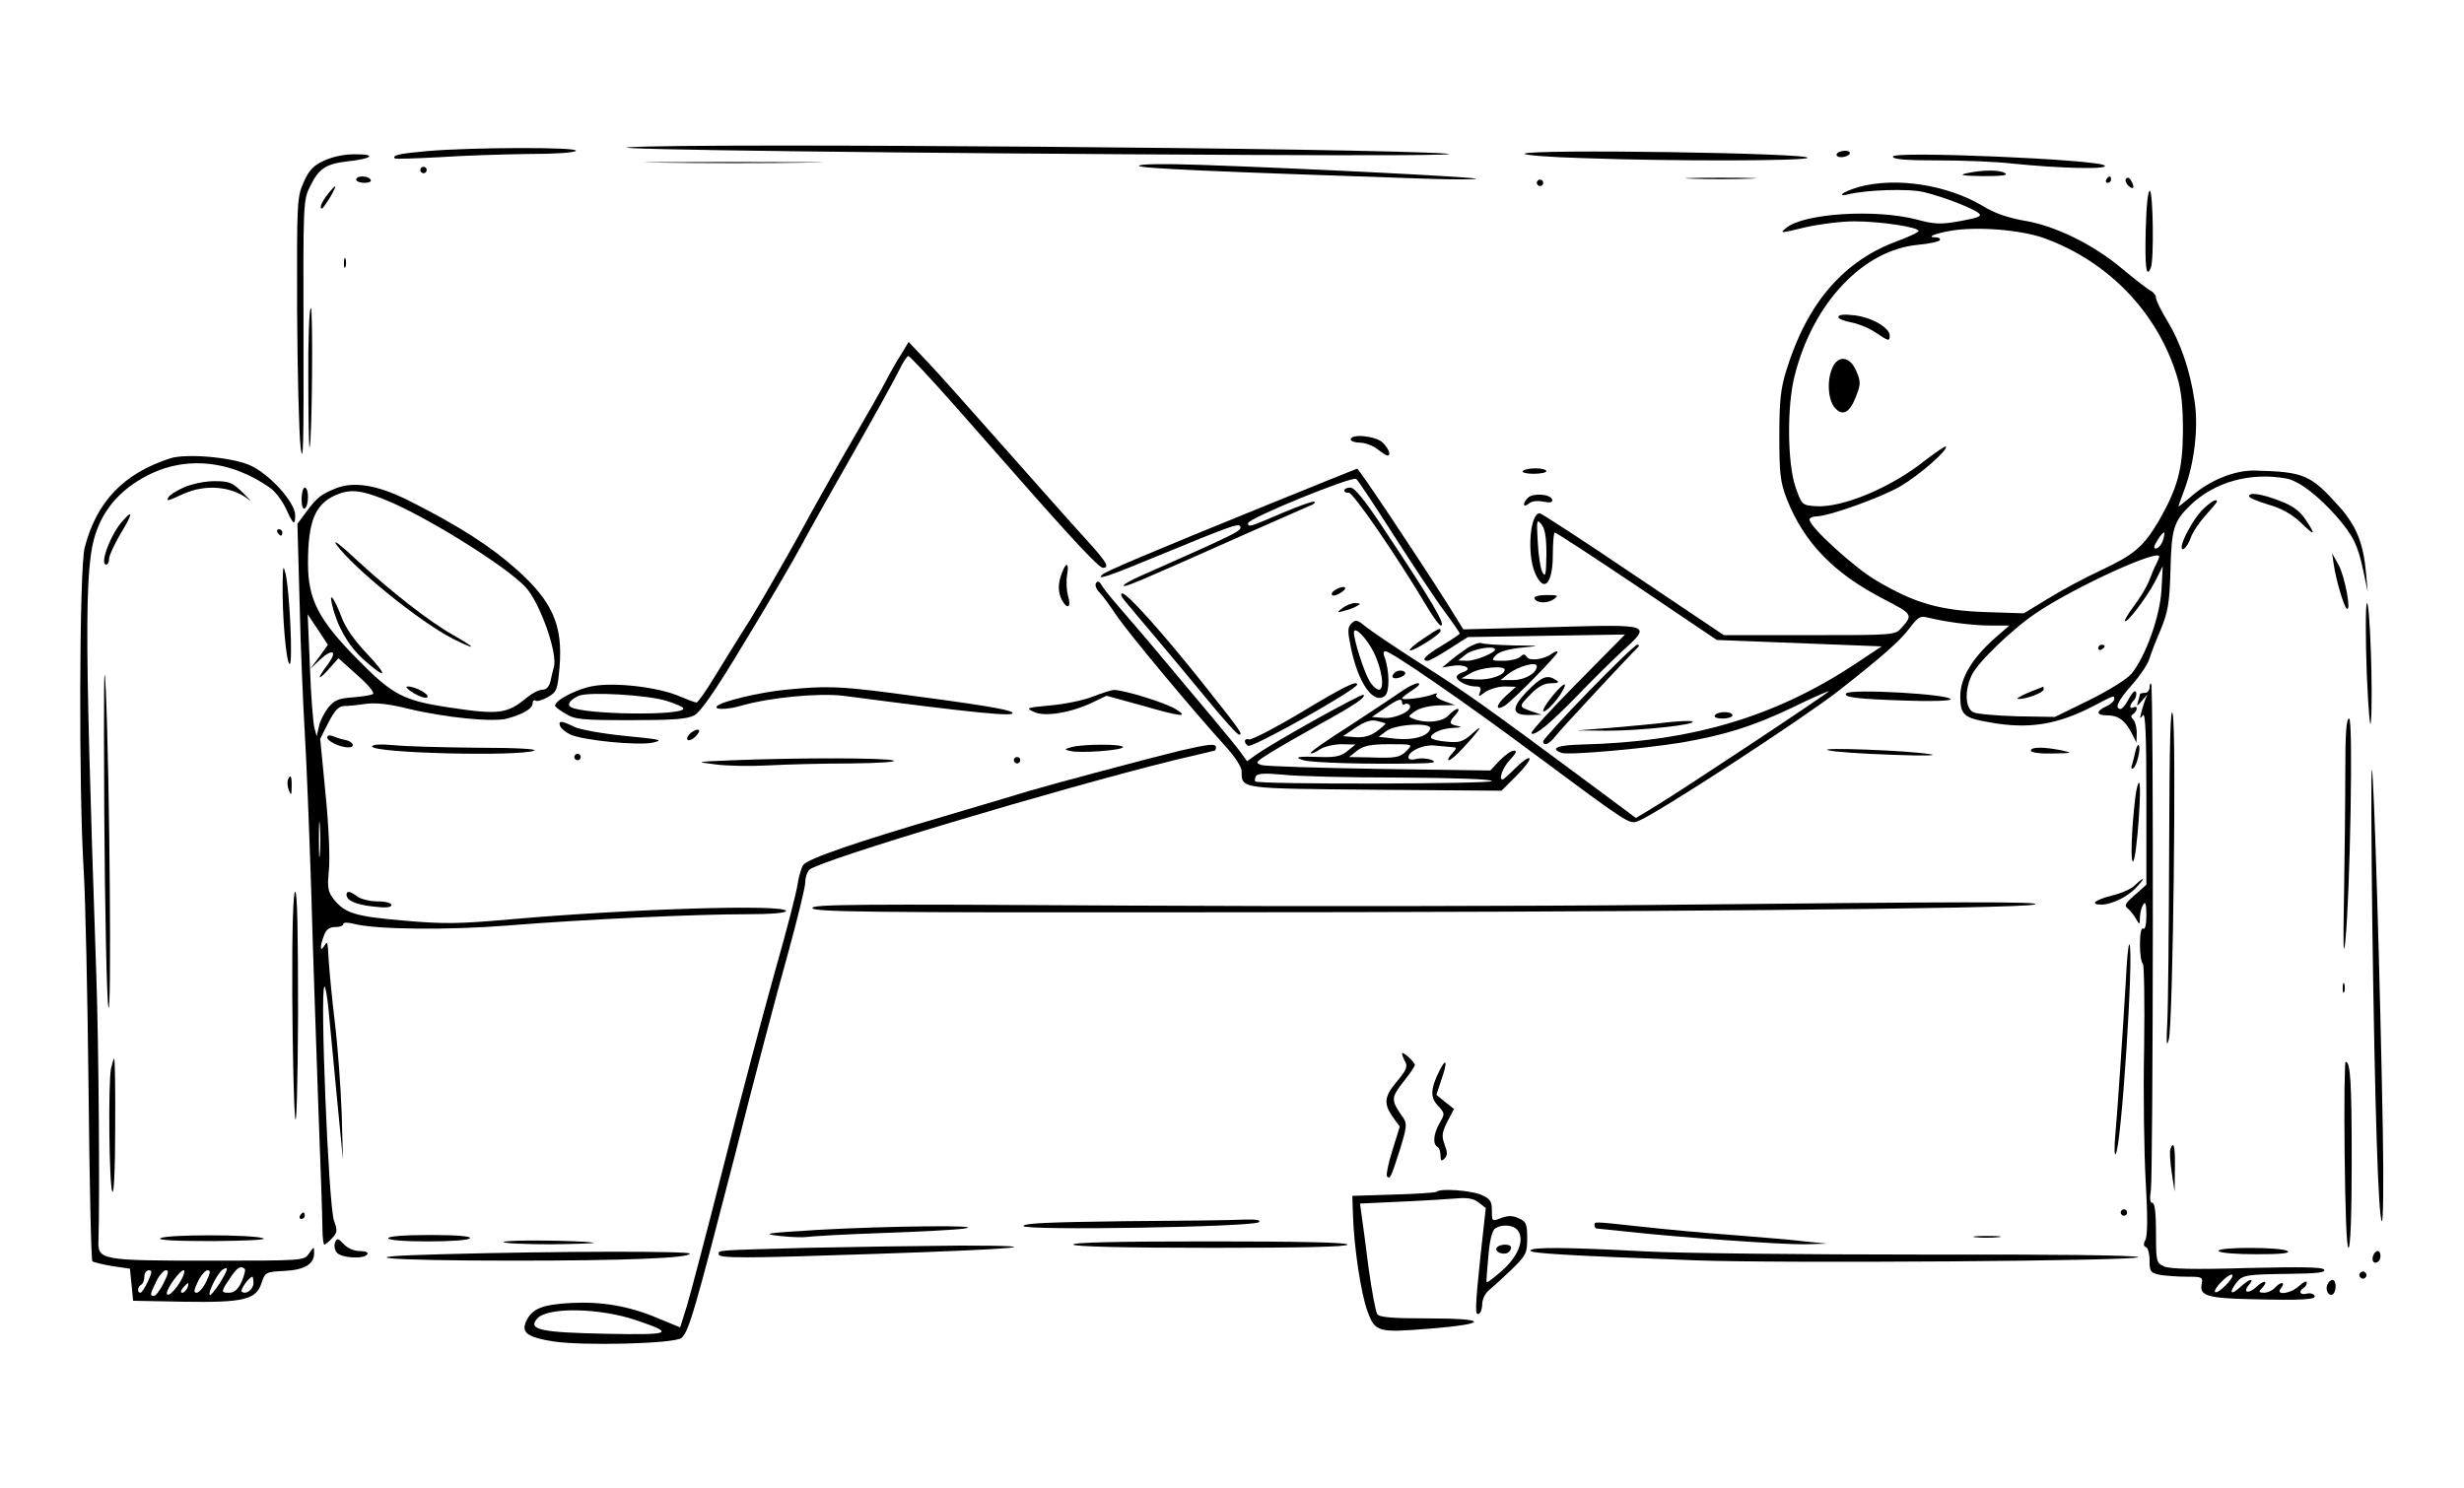 <?xml version="1.0" standalone="no"?>
<!DOCTYPE svg PUBLIC "-//W3C//DTD SVG 20010904//EN"
 "http://www.w3.org/TR/2001/REC-SVG-20010904/DTD/svg10.dtd">
<svg version="1.0" xmlns="http://www.w3.org/2000/svg"
 width="768pt" height="464pt" viewBox="0 0 768 464"
 preserveAspectRatio="xMidYMid meet">

<g transform="translate(0,464) scale(0.1,-0.1)"
fill="#000000" stroke="none">
<path d="M1960 4181 c-96 -7 866 -19 1935 -24 391 -2 667 -1 615 4 -213 17
-2335 34 -2550 20z"/>
<path d="M1331 4169 c-88 -8 -110 -13 -100 -23 2 -2 65 0 139 4 74 5 199 9
277 10 83 0 144 4 148 10 7 12 -324 11 -464 -1z"/>
<path d="M4752 4161 c-7 -4 74 -11 184 -14 277 -10 692 -9 698 1 9 15 -859 28
-882 13z"/>
<path d="M5725 4160 c-3 -5 3 -10 14 -10 11 0 23 5 26 10 3 6 -3 10 -14 10
-11 0 -23 -4 -26 -10z"/>
<path d="M1012 4140 c-34 -15 -48 -29 -65 -67 -21 -47 -22 -57 -21 -398 1
-192 6 -386 11 -430 8 -62 10 15 9 345 -1 420 -1 426 21 470 27 55 49 69 116
77 76 8 93 22 27 22 -33 1 -72 -7 -98 -19z"/>
<path d="M5900 4152 c0 -9 41 -12 141 -12 77 0 182 -4 232 -10 149 -15 300
-19 287 -6 -19 19 -660 46 -660 28z"/>
<path d="M2063 4133 c126 -2 328 -2 450 0 122 1 20 2 -228 2 -247 0 -347 -1
-222 -2z"/>
<path d="M3550 4123 c0 -8 234 -18 890 -40 91 -3 163 -3 160 0 -5 5 -533 32
-857 43 -115 4 -193 3 -193 -3z"/>
<path d="M1310 4110 c0 -5 5 -10 10 -10 6 0 10 5 10 10 0 6 -4 10 -10 10 -5 0
-10 -4 -10 -10z"/>
<path d="M6130 4100 c-26 -6 -14 -8 50 -9 58 0 80 2 70 9 -17 11 -68 11 -120
0z"/>
<path d="M1110 4080 c0 -5 12 -10 26 -10 14 0 23 4 19 10 -3 6 -15 10 -26 10
-10 0 -19 -4 -19 -10z"/>
<path d="M5272 4083 c48 -2 129 -2 180 0 51 1 12 3 -87 3 -99 0 -141 -2 -93
-3z"/>
<path d="M6565 4080 c-3 -5 -1 -10 4 -10 6 0 11 5 11 10 0 6 -2 10 -4 10 -3 0
-8 -4 -11 -10z"/>
<path d="M6626 4082 c-3 -5 1 -15 9 -22 16 -14 20 -3 6 19 -5 8 -11 9 -15 3z"/>
<path d="M4790 4070 c0 -5 5 -10 10 -10 6 0 10 5 10 10 0 6 -4 10 -10 10 -5 0
-10 -4 -10 -10z"/>
<path d="M5793 4057 c-23 -7 -45 -16 -50 -21 -5 -5 2 -6 17 -2 55 14 189 19
237 7 62 -15 154 -51 171 -66 10 -9 -2 -14 -57 -24 -62 -11 -79 -11 -138 5
-129 33 -350 19 -405 -26 -22 -18 -20 -18 57 1 44 10 113 19 154 19 82 0 201
-18 201 -30 0 -4 -28 -17 -62 -30 -170 -61 -285 -193 -350 -404 -18 -58 -22
-95 -22 -206 0 -118 3 -142 23 -195 54 -137 147 -233 305 -314 87 -45 89 -48
53 -88 -20 -23 -23 -23 -287 -23 l-267 0 -283 190 c-155 105 -286 190 -291
190 -30 0 -40 -125 -15 -185 28 -66 56 -36 56 57 0 37 3 68 6 68 4 0 119 -75
256 -167 l249 -168 257 -10 257 -10 -86 -57 c-251 -165 -511 -241 -851 -249
-74 -2 -98 -12 -61 -26 20 -8 257 13 373 32 135 23 227 52 348 110 61 30 112
52 112 50 0 -5 -469 -316 -548 -363 l-53 -32 -152 113 c-306 227 -375 277
-517 367 -80 51 -158 104 -174 117 -25 21 -31 22 -43 10 -13 -12 -13 -24 -3
-73 23 -114 71 -182 107 -153 15 13 14 79 -2 122 -4 9 -3 17 3 17 17 0 245
-157 457 -315 303 -225 303 -225 330 -215 56 21 512 318 625 406 138 108 195
159 222 196 26 34 33 39 56 33 57 -14 139 -25 196 -25 l59 0 -46 -40 c-70 -62
-107 -124 -107 -180 0 -59 11 -68 92 -82 122 -22 211 -7 323 51 67 35 65 34
65 22 0 -6 -11 -17 -25 -23 -33 -15 -32 -28 3 -28 34 0 55 -15 76 -55 l15 -30
1 31 c0 16 -5 35 -11 41 -8 8 -8 13 0 17 6 4 11 12 11 17 0 6 -4 7 -10 4 -14
-8 -13 8 1 22 6 6 9 17 7 25 -3 8 -11 0 -22 -19 -9 -18 -21 -33 -26 -33 -21 0
-8 27 35 75 25 28 49 64 54 80 5 17 21 58 36 93 22 54 27 81 30 180 3 134 10
156 61 206 76 74 189 105 302 84 38 -8 95 -51 153 -116 53 -61 68 -90 85 -171
l14 -66 -5 55 c-8 95 -30 151 -85 212 -88 98 -108 107 -260 111 -64 2 -144
-30 -203 -83 -20 -17 -37 -30 -37 -29 0 2 9 27 19 54 31 83 44 195 31 276 -14
96 -44 182 -86 251 -19 31 -34 62 -34 70 0 7 -8 18 -19 23 -10 6 -49 36 -86
67 -89 75 -208 134 -305 150 -51 9 -93 23 -130 46 -111 66 -270 91 -387 59z
m580 -160 c200 -73 353 -233 413 -432 13 -43 18 -91 18 -170 -1 -120 -17 -177
-76 -280 -47 -79 -76 -104 -178 -152 -52 -24 -128 -65 -168 -90 l-74 -45 -121
4 c-141 5 -221 28 -340 99 -68 40 -207 167 -207 189 0 5 9 10 20 10 39 0 206
60 265 95 59 35 149 114 140 123 -2 2 -32 -18 -67 -45 -105 -84 -258 -147
-339 -141 -42 3 -43 4 -62 58 -26 72 -28 255 -3 350 57 226 214 392 386 407
33 3 63 10 66 14 3 5 -3 9 -12 9 -31 0 -7 11 43 20 81 15 222 4 296 -23z
m-1553 -986 c-1 -62 -3 -72 -12 -56 -6 10 -13 53 -15 95 -4 69 -3 73 11 56 12
-14 16 -42 16 -95z m1923 49 c-5 -20 -21 -36 -28 -28 -5 4 23 48 30 48 2 0 1
-9 -2 -20z m-13 -55 c0 -3 -4 -13 -9 -23 -5 -9 -15 -32 -22 -51 -7 -19 -28
-54 -47 -79 -18 -24 -31 -46 -29 -48 7 -8 69 75 95 125 l23 46 -4 -75 c-5 -83
-50 -208 -94 -261 -15 -17 -71 -52 -132 -82 l-106 -52 -118 2 c-65 2 -126 7
-137 13 -25 13 -27 68 -4 116 20 41 129 146 205 196 120 80 379 198 379 173z
m-2449 -297 c26 -51 36 -118 17 -118 -7 0 -21 12 -30 28 -17 29 -48 126 -48
150 0 23 38 -15 61 -60z"/>
<path d="M5730 3652 c0 -6 18 -13 40 -17 22 -4 56 -18 75 -31 42 -28 45 -29
45 -10 0 24 -56 57 -110 63 -32 4 -50 2 -50 -5z"/>
<path d="M5712 3495 c-18 -38 -15 -100 6 -125 24 -29 47 -18 67 34 15 39 15
46 1 79 -19 46 -56 51 -74 12z"/>
<path d="M6540 2619 c0 -5 5 -7 10 -4 6 3 10 8 10 11 0 2 -4 4 -10 4 -5 0 -10
-5 -10 -11z"/>
<path d="M6320 2480 c-25 -11 -38 -19 -29 -19 24 -1 79 20 79 30 0 5 -1 9 -2
8 -2 -1 -23 -9 -48 -19z"/>
<path d="M1021 4034 c-19 -25 -27 -44 -17 -44 2 0 13 16 25 35 24 42 21 45 -8
9z"/>
<path d="M6688 3924 c-3 -119 2 -154 16 -118 10 25 7 232 -3 239 -6 3 -11 -45
-13 -121z"/>
<path d="M1072 3820 c0 -14 2 -19 5 -12 2 6 2 18 0 25 -3 6 -5 1 -5 -13z"/>
<path d="M961 3458 c0 -123 2 -218 4 -213 8 23 11 435 4 435 -5 0 -9 -100 -8
-222z"/>
<path d="M2808 3534 c-14 -21 -35 -59 -48 -84 -13 -25 -60 -108 -105 -185 -45
-77 -120 -210 -167 -297 -48 -86 -115 -203 -150 -260 -36 -56 -86 -138 -112
-180 -26 -43 -51 -78 -55 -78 -5 0 -28 9 -52 19 -66 29 -204 45 -272 32 -50
-9 -117 -44 -117 -61 0 -3 15 -15 33 -25 28 -18 51 -20 202 -20 132 0 176 3
199 15 20 11 65 75 158 230 72 118 151 253 176 300 25 47 99 178 164 292 65
114 128 228 140 253 12 25 25 45 29 45 5 0 70 -70 146 -156 76 -86 162 -184
192 -218 180 -205 257 -286 268 -286 23 0 14 16 -54 91 -38 41 -151 169 -253
284 -102 115 -210 237 -241 269 l-57 60 -24 -40z m-730 -1079 c28 -9 52 -19
52 -24 0 -23 -313 -19 -351 5 -13 7 -2 23 25 35 31 13 212 3 274 -16z"/>
<path d="M4210 3270 c0 -5 13 -10 29 -10 15 0 40 -9 54 -20 14 -11 28 -20 31
-20 13 0 5 21 -14 40 -21 21 -100 29 -100 10z"/>
<path d="M530 3211 c-145 -47 -229 -135 -266 -278 -17 -65 -19 -762 -3 -1008
5 -82 12 -388 15 -680 3 -291 8 -533 12 -537 4 -3 32 -10 62 -15 l55 -8 5 -50
5 -50 156 -3 c189 -3 227 6 244 58 11 34 13 35 71 38 64 3 94 22 93 56 0 21 0
21 -16 -2 -15 -22 -16 -22 -312 -22 -340 0 -347 2 -344 65 4 125 1 607 -7 830
-39 1149 -38 1294 9 1400 30 68 84 121 161 158 117 56 253 40 372 -44 17 -12
39 -42 50 -66 22 -49 28 -53 28 -19 0 40 -81 130 -142 156 -57 25 -199 37
-248 21z m155 -2571 c-15 -23 -29 -40 -31 -37 -7 7 25 70 40 79 20 13 17 0 -9
-42z m78 44 c3 -3 -2 -21 -10 -40 -12 -25 -23 -34 -40 -34 -26 0 -25 3 9 53
19 27 29 32 41 21z m-302 -39 c-9 -19 -19 -34 -23 -35 -11 0 -10 18 2 25 6 3
10 15 10 26 0 10 6 19 14 19 11 0 10 -6 -3 -35z m49 -5 c-11 -22 -25 -40 -30
-40 -13 0 -13 4 7 45 9 19 23 35 30 35 10 0 8 -10 -7 -40z m56 12 c-18 -34
-46 -60 -46 -43 0 15 41 71 52 71 5 0 2 -13 -6 -28z m77 -7 c-9 -19 -23 -35
-30 -35 -10 0 -9 8 4 35 9 19 23 35 30 35 10 0 9 -8 -4 -35z m147 -5 c0 -20
-25 -38 -37 -26 -5 5 24 46 34 46 1 0 3 -9 3 -20z m-206 -15 c-4 -8 -11 -15
-16 -15 -6 0 -5 6 2 15 7 8 14 15 16 15 2 0 1 -7 -2 -15z"/>
<path d="M3945 3064 c-374 -152 -498 -205 -509 -215 -21 -19 16 -7 170 57 224
92 253 103 259 94 9 -14 -7 -21 -309 -155 -32 -14 -56 -28 -54 -31 5 -5 43 11
373 158 105 46 199 88 209 92 10 3 16 9 13 12 -3 3 -48 -13 -100 -35 -104 -45
-107 -45 -107 -32 0 15 323 147 337 138 5 -3 58 -83 118 -177 61 -95 131 -201
158 -237 26 -35 47 -66 47 -68 0 -2 -25 -19 -55 -37 -52 -31 -68 -48 -45 -48
5 0 36 17 67 37 l58 37 245 4 245 4 -149 -151 c-82 -83 -147 -154 -143 -157
10 -10 57 29 143 117 44 46 106 107 137 136 97 88 100 87 -218 78 l-274 -7
-49 79 c-96 151 -277 423 -282 422 -3 -1 -131 -52 -285 -115z"/>
<path d="M4746 3171 c-3 -4 12 -8 34 -8 22 0 40 4 40 8 0 5 -15 9 -34 9 -19 0
-37 -4 -40 -9z"/>
<path d="M574 3121 c-23 -10 -45 -24 -48 -30 -10 -15 -5 -14 45 9 70 32 153
24 205 -18 11 -9 3 0 -18 21 -34 33 -42 37 -90 37 -30 0 -71 -9 -94 -19z"/>
<path d="M1045 3117 c-44 -18 -57 -28 -89 -71 l-29 -39 7 -251 c3 -138 11
-318 16 -401 5 -82 14 -303 20 -490 5 -187 16 -488 22 -670 7 -181 13 -354 13
-383 0 -28 3 -52 6 -52 3 0 14 9 24 20 17 18 17 25 6 55 -17 47 -44 715 -30
729 3 4 9 -29 13 -71 4 -43 16 -166 26 -273 l19 -195 -4 145 c-3 80 -12 206
-21 280 -9 74 -17 160 -19 190 -4 70 -4 68 -15 50 -13 -20 -13 1 0 34 7 19 17
26 35 26 14 0 25 4 25 9 0 6 13 6 33 1 70 -18 294 -20 482 -5 236 19 581 35
743 35 74 0 122 4 122 10 0 22 -486 7 -860 -26 -159 -14 -205 -15 -330 -4
-153 13 -185 23 -220 67 -18 24 -20 35 -15 89 4 36 0 134 -10 236 l-17 175 26
51 c19 37 31 50 48 51 13 0 44 3 69 7 32 4 74 -1 130 -15 115 -28 266 -43 310
-31 50 14 79 31 79 47 0 8 4 12 9 9 5 -4 23 2 39 11 27 16 30 22 36 93 11 131
-22 205 -133 304 -79 71 -178 135 -330 212 -102 52 -177 65 -236 41z m153 -34
c122 -48 375 -205 439 -272 45 -47 103 -209 89 -252 -2 -8 -7 -26 -10 -41 -4
-19 -13 -28 -25 -28 -11 0 -32 -11 -48 -24 -63 -52 -87 -55 -246 -31 -139 21
-174 39 -281 148 -123 124 -156 188 -156 301 0 130 22 184 85 212 45 20 79 17
153 -13z m-203 -491 l-28 -37 31 29 c38 35 54 27 26 -12 -36 -48 -36 -58 -2
-21 l33 37 59 -53 c35 -31 55 -55 48 -59 -6 -3 -35 -8 -63 -10 -44 -3 -57 -9
-76 -32 -12 -16 -26 -42 -29 -59 l-7 -30 -7 26 c-4 15 -11 100 -14 190 l-7
164 32 -48 31 -47 -27 -38z m2 -615 c-2 -23 -3 -1 -3 48 0 50 1 68 3 42 2 -26
2 -67 0 -90z"/>
<path d="M1048 2943 c51 -72 261 -242 363 -294 76 -38 76 -31 2 11 -73 41
-194 135 -303 236 -47 44 -74 65 -62 47z"/>
<path d="M1035 2755 c16 -68 50 -127 97 -170 74 -66 80 -55 11 18 -38 40 -66
80 -78 112 -22 59 -41 85 -30 40z"/>
<path d="M1288 2480 c18 -11 38 -18 43 -14 12 7 -35 34 -60 34 -9 0 -2 -8 17
-20z"/>
<path d="M940 3084 c0 -21 4 -33 10 -29 6 3 10 19 10 36 0 16 -4 29 -10 29 -5
0 -10 -16 -10 -36z"/>
<path d="M4190 3111 c0 -5 6 -8 14 -7 13 1 148 -195 238 -346 22 -38 44 -68
49 -68 17 0 -28 76 -179 303 -58 88 -90 127 -103 127 -11 0 -19 -4 -19 -9z"/>
<path d="M4762 3088 c-17 -17 -15 -33 3 -18 9 8 27 10 46 6 22 -4 29 -2 27 7
-6 17 -60 21 -76 5z"/>
<path d="M7010 3093 c0 -5 27 -16 60 -26 40 -11 72 -29 100 -55 46 -45 50 -42
15 10 -18 26 -40 42 -80 57 -57 22 -95 27 -95 14z"/>
<path d="M6862 3048 c-26 -28 -62 -93 -62 -113 0 -18 18 0 28 28 6 18 28 50
47 71 19 21 35 40 35 42 0 12 -20 0 -48 -28z"/>
<path d="M383 3017 c-37 -40 -74 -137 -52 -137 5 0 9 8 9 18 0 10 16 44 35 77
38 62 41 79 8 42z"/>
<path d="M865 2980 c3 -5 8 -10 11 -10 2 0 4 5 4 10 0 6 -5 10 -11 10 -5 0 -7
-4 -4 -10z"/>
<path d="M7274 2880 c8 -52 31 -128 40 -137 16 -15 -5 100 -25 136 l-20 36 5
-35z"/>
<path d="M881 2825 c-2 -100 11 -255 22 -255 10 0 0 227 -13 282 -7 28 -8 24
-9 -27z"/>
<path d="M3310 2854 c-13 -33 -13 -60 0 -85 17 -31 30 -22 19 13 -5 18 -6 48
-3 65 7 39 -3 43 -16 7z"/>
<path d="M3416 2822 c-4 -6 1 -19 11 -29 10 -10 34 -43 54 -73 35 -52 236
-294 340 -408 28 -31 49 -63 49 -76 0 -56 -8 -54 417 -58 l393 -3 47 47 c26
26 44 50 40 54 -3 4 -23 -10 -43 -30 -20 -20 -38 -36 -40 -36 -14 0 0 38 23
62 19 20 22 28 12 28 -9 0 -28 -14 -45 -31 l-29 -31 -345 5 c-190 3 -355 8
-368 12 -21 7 -18 10 30 40 29 18 98 57 153 88 112 62 142 83 135 91 -6 5
-277 -146 -332 -185 l-31 -22 -21 29 c-18 25 -111 136 -290 349 -28 33 -69 80
-91 106 -22 25 -45 54 -51 64 -7 13 -13 15 -18 7z m947 -606 c172 -1 287 -5
287 -11 0 -9 -728 -11 -737 -1 -3 3 -2 10 2 17 6 8 28 9 84 4 42 -5 205 -9
364 -9z"/>
<path d="M4160 2800 c-8 -5 -11 -12 -8 -15 4 -4 17 0 30 9 24 17 5 23 -22 6z"/>
<path d="M3501 2773 c8 -10 52 -63 99 -118 47 -56 123 -147 169 -203 46 -56
87 -102 93 -102 13 0 7 9 -117 165 -121 152 -231 275 -247 275 -6 0 -4 -8 3
-17z"/>
<path d="M4783 2775 c5 -16 40 -17 60 -3 16 12 13 13 -23 13 -23 0 -39 -4 -37
-10z"/>
<path d="M7377 2759 c-4 -9 -4 -108 0 -220 5 -118 11 -180 13 -147 7 85 -4
386 -13 367z"/>
<path d="M4184 2744 c-18 -14 -18 -15 6 -8 14 3 32 10 40 15 12 7 11 8 -6 9
-11 0 -29 -7 -40 -16z"/>
<path d="M4436 2649 c-26 -17 -45 -34 -42 -36 6 -7 96 49 96 60 0 11 -3 10
-54 -24z"/>
<path d="M325 2105 c2 -314 8 -586 13 -605 10 -41 4 702 -8 985 -6 131 -7 13
-5 -380z"/>
<path d="M4575 2621 c-16 -11 -41 -29 -55 -41 l-25 -21 30 5 c38 7 68 -8 36
-19 -11 -3 -21 -10 -21 -15 0 -13 34 -30 59 -30 15 0 19 -4 14 -17 -6 -16 -5
-16 17 0 14 9 40 17 60 17 l35 -1 -32 -29 c-31 -28 -33 -48 -3 -30 24 15 170
163 165 168 -2 3 -10 0 -17 -5 -24 -19 -71 -25 -79 -11 -7 10 -11 10 -21 0 -6
-6 -30 -12 -52 -12 -38 0 -39 1 -23 18 11 11 40 19 80 23 61 6 61 6 -25 7 -47
1 -92 4 -100 7 -7 3 -26 -4 -43 -14z m85 -6 c0 -10 -61 -35 -87 -35 l-28 1 24
19 c20 17 91 29 91 15z m130 -52 c0 -21 -37 -43 -73 -43 l-40 0 24 19 c31 24
89 40 89 24z m-100 -11 c0 -17 -48 -33 -91 -30 l-44 3 30 17 c31 18 105 24
105 10z"/>
<path d="M4951 2484 c-78 -80 -141 -150 -141 -155 0 -17 19 -9 39 17 16 21
217 237 257 277 4 4 3 7 -3 7 -6 0 -74 -66 -152 -146z"/>
<path d="M4347 2543 c-13 -13 -7 -21 13 -16 11 3 20 9 20 14 0 10 -24 12 -33
2z"/>
<path d="M4761 2486 c-52 -53 -50 -76 6 -75 l38 1 -30 10 c-42 15 -42 15 -5
53 24 25 43 35 64 35 24 0 27 3 16 10 -27 18 -45 11 -89 -34z"/>
<path d="M4055 2419 c-82 -49 -156 -87 -162 -84 -16 5 -17 -11 -3 -20 13 -8
340 176 340 191 0 14 -42 -7 -175 -87z"/>
<path d="M4364 2482 c-21 -15 -94 -63 -161 -107 -68 -43 -121 -80 -118 -83 2
-3 16 3 29 12 14 9 45 16 68 16 l43 -1 -25 -20 c-19 -16 -36 -20 -80 -19 -74
3 -91 0 -57 -10 27 -8 201 -13 352 -10 54 1 65 3 47 11 -13 5 -35 6 -48 3 -14
-4 -24 -2 -24 5 0 19 44 40 80 37 19 -2 44 -4 54 -5 18 -1 18 -2 1 -21 -10
-11 -14 -20 -9 -20 5 0 25 17 44 38 53 57 68 81 30 46 -31 -27 -40 -30 -82
-26 -27 2 -48 8 -48 13 0 14 36 29 72 30 23 1 26 3 11 6 -27 5 -28 11 -6 35 9
10 12 18 6 18 -5 0 -18 -9 -28 -20 -19 -21 -71 -26 -109 -11 -18 7 -18 8 5 24
14 10 44 17 74 18 l50 1 -33 12 c-18 6 -30 15 -25 20 5 5 0 6 -12 1 -25 -10
-95 -19 -95 -12 0 3 15 14 33 26 19 12 26 21 16 21 -9 0 -34 -13 -55 -28z m6
-33 c0 -5 4 -8 9 -4 5 3 12 1 15 -4 10 -16 -44 -42 -81 -39 l-37 3 40 27 c43
30 54 33 54 17z m-52 -64 c2 -2 -11 -13 -27 -25 -21 -15 -42 -20 -68 -18 l-37
3 40 27 c27 18 47 25 64 21 14 -3 26 -7 28 -8z m140 -17 c-8 -24 -52 -36 -107
-31 l-54 6 24 18 c29 22 143 28 137 7z m-73 -68 c-22 -22 -34 -24 -120 -21
l-60 1 25 20 c20 15 41 20 100 20 74 0 74 0 55 -20z"/>
<path d="M4841 2473 c-33 -40 -42 -64 -16 -43 23 19 58 70 52 76 -2 3 -19 -12
-36 -33z"/>
<path d="M6700 2497 c0 -9 -7 -17 -15 -17 -8 0 -15 -2 -15 -4 0 -2 -3 -13 -6
-23 -5 -16 -4 -16 12 2 l17 20 -8 -20 c-4 -11 -9 -29 -12 -40 -4 -16 -3 -17 6
-5 8 11 11 -61 11 -256 l0 -272 -36 -32 c-31 -27 -34 -33 -21 -43 8 -7 19 -21
25 -32 11 -19 11 -19 12 5 0 14 5 32 10 40 7 11 10 2 10 -33 0 -30 -4 -46 -10
-42 -6 4 -10 -15 -10 -49 0 -30 4 -57 9 -60 4 -3 6 -121 4 -263 -3 -142 0
-330 5 -418 6 -105 6 -167 -1 -180 -7 -13 -6 -20 2 -23 6 -2 11 -21 11 -42 0
-34 3 -38 31 -44 17 -3 55 -6 84 -6 50 0 52 -1 47 -25 -6 -34 20 -42 148 -45
162 -4 212 -2 204 11 -3 6 -15 9 -25 6 -20 -5 -26 7 -9 18 6 3 10 11 10 17 0
6 -10 2 -23 -10 -27 -26 -78 -32 -57 -7 7 8 8 15 2 15 -5 0 -15 -7 -22 -15 -7
-8 -22 -15 -33 -15 -16 0 -18 3 -9 12 24 24 12 31 -13 8 -26 -25 -47 -21 -25
5 19 23 0 18 -27 -7 -29 -27 -37 -20 -14 11 21 27 27 28 174 30 79 1 106 4
101 13 -5 8 -69 9 -240 5 -167 -5 -241 -3 -259 5 -24 11 -25 15 -25 105 0 62
-4 93 -11 93 -8 0 -9 13 -5 40 7 47 9 1571 1 1578 -3 3 -5 -2 -5 -11z m237
-1864 c-14 -15 -29 -24 -33 -21 -3 4 6 19 21 33 14 15 29 24 33 21 3 -4 -6
-19 -21 -33z"/>
<path d="M2450 2490 c-82 -8 -199 -36 -215 -51 -12 -12 31 -12 75 1 91 26 241
40 318 31 413 -54 542 -67 527 -52 -10 10 -112 26 -378 61 -165 21 -203 22
-327 10z"/>
<path d="M3405 2468 c-27 -11 -86 -23 -130 -27 -76 -7 -79 -8 -53 -20 33 -17
117 -3 185 30 l42 20 109 -30 c125 -36 149 -38 107 -12 -31 20 -167 62 -195
60 -8 -1 -37 -10 -65 -21z"/>
<path d="M5754 2478 c-8 -12 34 -17 184 -22 79 -3 142 -1 142 4 0 16 -317 34
-326 18z"/>
<path d="M6761 1995 c-1 -253 -3 -498 -6 -545 -3 -63 -2 -76 5 -50 13 51 24
966 12 1015 -7 28 -10 -92 -11 -420z"/>
<path d="M5345 2410 c-4 -6 7 -10 24 -10 17 0 31 5 31 10 0 6 -11 10 -24 10
-14 0 -28 -4 -31 -10z"/>
<path d="M5195 2388 c-38 -5 -117 -12 -175 -17 l-105 -8 95 -1 c100 0 282 19
265 29 -5 3 -41 1 -80 -3z"/>
<path d="M7310 2233 c0 -93 -2 -267 -4 -388 -3 -152 -2 -195 4 -140 15 148 25
695 12 695 -9 0 -12 -47 -12 -167z"/>
<path d="M1746 2376 c3 -7 17 -19 32 -26 40 -18 210 -35 257 -25 35 8 24 10
-88 21 -71 7 -142 20 -159 29 -38 19 -49 19 -42 1z"/>
<path d="M2154 2356 c-10 -8 -15 -18 -11 -22 4 -4 15 0 24 9 22 21 12 31 -13
13z"/>
<path d="M1020 2341 c0 -12 41 -31 66 -31 22 0 16 17 -8 23 -13 2 -31 8 -40
12 -11 4 -18 3 -18 -4z"/>
<path d="M1160 2313 c0 -21 460 -32 505 -13 12 5 -57 9 -175 9 -107 1 -225 4
-262 8 -43 4 -68 2 -68 -4z"/>
<path d="M3340 2311 c-23 -6 -23 -8 -5 -12 30 -8 165 2 165 12 0 10 -123 10
-160 0z"/>
<path d="M3675 2299 c-95 -23 -401 -105 -465 -124 -25 -8 -144 -43 -265 -79
-276 -81 -427 -133 -441 -152 -6 -8 -14 -35 -18 -60 -3 -25 -35 -148 -71 -274
-35 -125 -107 -396 -159 -602 -52 -205 -104 -403 -115 -439 l-21 -67 -68 28
c-92 39 -176 53 -274 48 -89 -5 -120 -18 -138 -57 -16 -35 3 -50 86 -63 94
-14 376 -7 398 11 23 19 43 90 167 571 59 234 133 514 164 624 30 109 55 211
55 226 0 15 6 33 13 39 38 31 769 250 1136 341 68 16 126 30 127 30 2 0 4 5 4
10 0 13 -20 11 -115 -11z m-1691 -1775 c121 -41 110 -46 -94 -42 -205 4 -247
13 -215 48 33 36 194 33 309 -6z"/>
<path d="M6655 2294 c-4 -16 -8 -35 -11 -42 -2 -7 0 -11 5 -7 11 6 25 64 17
72 -3 3 -8 -8 -11 -23z"/>
<path d="M5699 2301 c18 -5 108 -11 200 -14 100 -4 146 -2 116 2 -73 12 -358
22 -316 12z"/>
<path d="M6330 2300 c0 -6 28 -10 68 -9 62 1 64 2 27 10 -56 11 -95 11 -95 -1z"/>
<path d="M1790 2280 c0 -5 5 -10 10 -10 6 0 10 5 10 10 0 6 -4 10 -10 10 -5 0
-10 -4 -10 -10z"/>
<path d="M2285 2270 c-120 -5 -120 -5 -54 -13 36 -5 110 -6 165 -3 54 3 169 6
254 6 92 1 147 5 135 9 -22 9 -298 9 -500 1z"/>
<path d="M3160 2270 c0 -5 5 -10 10 -10 6 0 10 5 10 10 0 6 -4 10 -10 10 -5 0
-10 -4 -10 -10z"/>
<path d="M7394 1775 c8 -594 19 -931 30 -942 4 -4 6 120 3 277 -8 460 -28
1124 -34 1130 -3 3 -2 -206 1 -465z"/>
<path d="M897 2208 c-2 -7 -1 -22 4 -33 6 -16 8 -14 8 13 1 33 -4 41 -12 20z"/>
<path d="M6656 2158 c-13 -106 -16 -212 -7 -203 11 11 28 245 18 245 -3 0 -8
-19 -11 -42z"/>
<path d="M6654 1880 c-10 -11 -43 -25 -72 -32 -52 -13 -70 -28 -32 -28 32 0
83 25 109 54 29 30 25 35 -5 6z"/>
<path d="M911 1538 c1 -178 5 -350 9 -383 4 -35 8 100 9 323 0 249 -2 382 -9
382 -6 0 -10 -113 -9 -322z"/>
<path d="M1080 1851 c0 -18 28 -31 83 -37 40 -5 57 -3 57 5 0 6 -18 11 -43 11
-24 0 -52 7 -63 15 -22 17 -34 19 -34 6z"/>
<path d="M5160 1819 c-377 -4 -1123 -5 -1659 -2 -831 5 -973 4 -969 -8 4 -12
182 -14 1179 -13 1359 0 2579 11 2629 24 42 10 -229 9 -1180 -1z"/>
<path d="M6626 1583 c-10 -169 -26 -407 -33 -483 -3 -36 -3 -62 1 -58 18 15
58 639 43 654 -3 3 -8 -48 -11 -113z"/>
<path d="M7302 1560 c0 -14 2 -19 5 -12 2 6 2 18 0 25 -3 6 -5 1 -5 -13z"/>
<path d="M4370 1356 c0 -4 4 -16 10 -26 8 -15 3 -27 -25 -60 -41 -49 -43 -70
-14 -112 l22 -30 -23 -74 c-13 -41 -20 -77 -17 -81 10 -10 12 -5 40 82 22 71
23 82 11 100 -39 55 -39 62 -1 111 21 26 37 50 37 54 0 4 -9 15 -20 25 -11 10
-20 15 -20 11z"/>
<path d="M346 1309 c-9 -47 -6 -361 4 -384 5 -12 9 67 9 198 1 119 -1 217 -3
217 -2 0 -6 -14 -10 -31z"/>
<path d="M4487 1303 c-28 -56 -30 -84 -5 -110 22 -24 22 -25 5 -54 -19 -34
-22 -65 -7 -74 6 -3 10 -16 10 -28 0 -16 3 -18 12 -9 10 10 10 19 1 43 -10 27
-9 37 8 72 l21 40 -28 22 -27 22 16 48 c19 55 16 71 -6 28z"/>
<path d="M7308 1040 c2 -179 6 -290 12 -290 6 0 10 101 10 268 0 252 -4 312
-19 312 -3 0 -5 -130 -3 -290z"/>
<path d="M6765 1058 c-3 -7 -1 -40 4 -73 l9 -60 1 73 c1 68 -4 88 -14 60z"/>
<path d="M4478 925 c-2 -3 -63 -7 -134 -9 l-129 -4 2 -59 c3 -100 25 -246 45
-300 24 -66 32 -68 194 -55 186 15 184 32 -3 32 -109 0 -153 3 -160 13 -5 6
-17 71 -27 142 -9 72 -19 146 -22 166 l-5 37 128 6 c70 3 148 8 173 10 32 3
52 0 68 -12 l23 -18 -16 -144 c-18 -171 -18 -193 -5 -185 6 3 10 17 10 31 0
13 9 32 21 42 11 9 43 38 70 64 46 45 49 51 49 98 0 44 -3 52 -26 62 -19 9
-33 9 -55 1 -29 -11 -29 -11 -29 23 0 30 -5 37 -35 50 -32 13 -126 20 -137 9z
m252 -120 c23 -28 3 -80 -47 -125 -25 -22 -47 -39 -49 -37 -2 1 1 38 5 80 4
51 12 82 22 88 21 13 55 11 69 -6z"/>
<path d="M4665 750 c-8 -12 20 -24 35 -15 5 3 10 10 10 16 0 12 -37 12 -45 -1z"/>
<path d="M6610 860 c0 -5 5 -10 10 -10 6 0 10 5 10 10 0 6 -4 10 -10 10 -5 0
-10 -4 -10 -10z"/>
<path d="M935 850 c-3 -5 -1 -10 4 -10 6 0 11 5 11 10 0 6 -2 10 -4 10 -3 0
-8 -4 -11 -10z"/>
<path d="M3503 833 c-227 -3 -313 -6 -313 -15 0 -15 719 -3 734 12 7 7 -9 9
-49 8 -33 -2 -201 -4 -372 -5z"/>
<path d="M4970 820 c0 -5 3 -10 8 -10 4 0 48 -5 97 -10 155 -17 477 -40 550
-39 l70 2 -70 7 c-38 5 -140 13 -225 20 -85 6 -213 18 -285 26 -156 17 -145
16 -145 4z"/>
<path d="M2550 806 c-165 -10 -178 -12 -120 -19 36 -4 74 -5 86 -3 12 2 115 8
230 12 115 4 232 10 259 14 78 12 -242 8 -455 -4z"/>
<path d="M500 780 c-10 -6 45 -9 165 -9 106 1 170 4 155 9 -36 12 -302 12
-320 0z"/>
<path d="M1210 780 c0 -6 48 -10 124 -10 73 0 127 4 131 10 4 6 -40 10 -124
10 -81 0 -131 -4 -131 -10z"/>
<path d="M6157 783 c18 -2 50 -2 70 0 21 2 7 4 -32 4 -38 0 -55 -2 -38 -4z"/>
<path d="M1044 766 c-3 -9 -1 -23 6 -31 14 -17 85 -21 95 -5 4 6 -6 10 -24 10
-18 0 -38 9 -50 22 -18 19 -21 19 -27 4z"/>
<path d="M1570 768 c0 -4 66 -7 148 -7 81 1 140 3 132 5 -37 7 -280 10 -280 2z"/>
<path d="M3345 760 c4 -6 158 -10 431 -10 276 0 424 3 424 10 0 7 -150 10
-431 10 -284 0 -428 -3 -424 -10z"/>
<path d="M2515 750 c-291 -8 -275 -7 -275 -20 0 -13 79 -13 485 1 450 15 572
26 270 26 -126 -1 -342 -4 -480 -7z"/>
<path d="M4770 741 c0 -8 113 -15 515 -30 269 -10 1387 -2 1379 10 -3 6 -278
9 -672 8 -367 0 -757 4 -867 10 -244 13 -355 14 -355 2z"/>
<path d="M6915 740 c4 -6 54 -10 118 -10 76 0 107 3 97 10 -20 13 -223 13
-215 0z"/>
<path d="M1375 730 c-310 -8 -173 -20 225 -20 349 0 550 8 550 22 0 8 -406 8
-775 -2z"/>
<path d="M7397 726 c-6 -16 2 -28 14 -20 12 7 11 34 0 34 -5 0 -11 -6 -14 -14z"/>
<path d="M7356 671 c-4 -5 -2 -12 3 -15 5 -4 12 -2 15 3 4 5 2 12 -3 15 -5 4
-12 2 -15 -3z"/>
<path d="M7254 635 c-7 -17 4 -37 17 -30 12 8 12 45 -1 45 -6 0 -13 -7 -16
-15z"/>
</g>
</svg>
